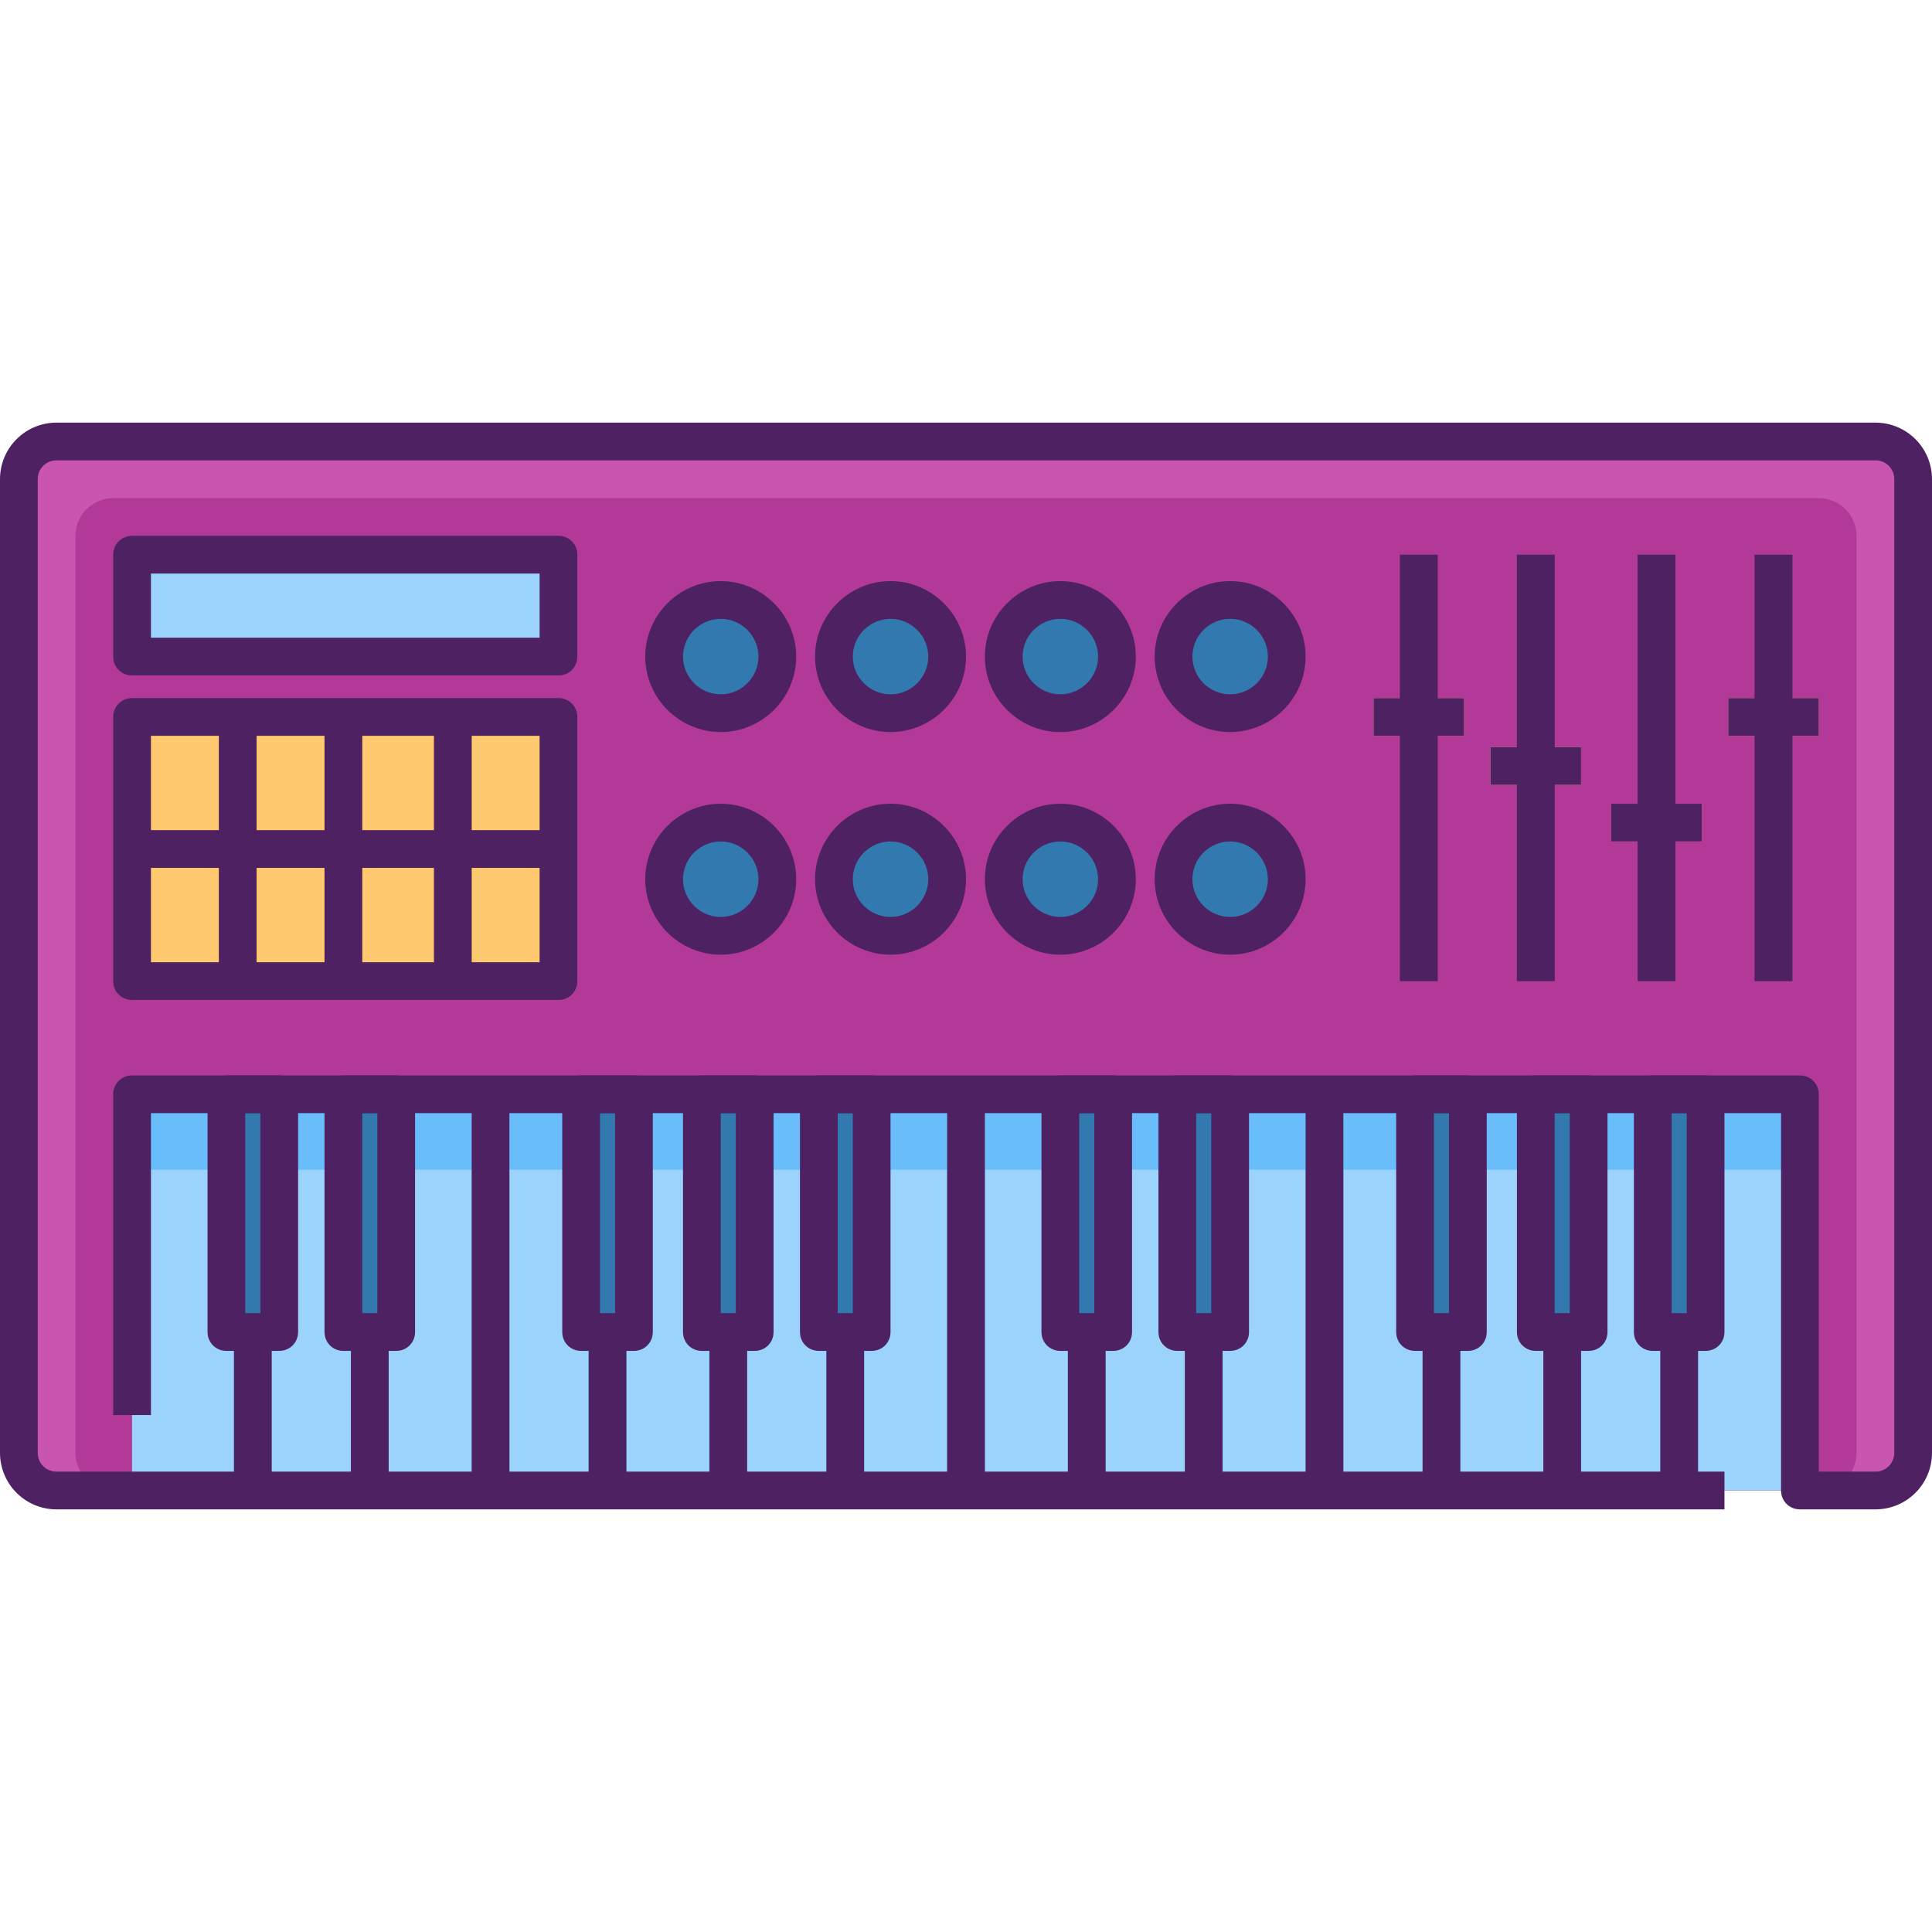 <svg id="Layer_1" enable-background="new 0 0 512 512" height="512" viewBox="0 0 512 512" width="512" xmlns="http://www.w3.org/2000/svg"><g id="XMLID_1_"><g id="XMLID_5144_"><path id="XMLID_1536_" d="m497 395h-482c-5.5 0-10-4.5-10-10v-258c0-5.5 4.5-10 10-10h482c5.5 0 10 4.5 10 10v258c0 5.5-4.5 10-10 10z" fill="#c955b0"/><path id="XMLID_1382_" d="m482 395h-452c-5.5 0-10-4.5-10-10v-243c0-5.5 4.5-10 10-10h452c5.5 0 10 4.5 10 10v243c0 5.5-4.5 10-10 10z" fill="#b23998"/><path id="XMLID_1412_" d="m35 290h442v105h-442z" fill="#9cd3fc"/><path id="XMLID_1718_" d="m35 290h442v20h-442z" fill="#6abdfb"/><g id="XMLID_1401_"><path id="XMLID_3038_" d="m62 322h10v73h-10z" fill="#6abdfb"/></g><g id="XMLID_1400_"><path id="XMLID_3037_" d="m93 322h10v73h-10z" fill="#6abdfb"/></g><g id="XMLID_1399_"><path id="XMLID_3036_" d="m125 290h10v105h-10z" fill="#6abdfb"/></g><g id="XMLID_1398_"><path id="XMLID_3035_" d="m156 322h10v73h-10z" fill="#6abdfb"/></g><g id="XMLID_1397_"><path id="XMLID_3034_" d="m188 322h10v73h-10z" fill="#6abdfb"/></g><g id="XMLID_1396_"><path id="XMLID_3033_" d="m219 322h10v73h-10z" fill="#6abdfb"/></g><g id="XMLID_1395_"><path id="XMLID_3032_" d="m251 290h10v105h-10z" fill="#6abdfb"/></g><g id="XMLID_1394_"><path id="XMLID_3031_" d="m283 322h10v73h-10z" fill="#6abdfb"/></g><g id="XMLID_1393_"><path id="XMLID_3030_" d="m314 322h10v73h-10z" fill="#6abdfb"/></g><g id="XMLID_1392_"><path id="XMLID_3029_" d="m346 290h10v105h-10z" fill="#6abdfb"/></g><g id="XMLID_1391_"><path id="XMLID_3028_" d="m377 322h10v73h-10z" fill="#6abdfb"/></g><g id="XMLID_1390_"><path id="XMLID_3027_" d="m409 322h10v73h-10z" fill="#6abdfb"/></g><g id="XMLID_1389_"><path id="XMLID_3026_" d="m440 322h10v73h-10z" fill="#6abdfb"/></g><path id="XMLID_1388_" d="m35 190h113v70h-113z" fill="#ffc970"/><path id="XMLID_1387_" d="m35 147h113v27h-113z" fill="#9cd3fc"/><g id="XMLID_1386_"><path id="XMLID_1585_" d="m465 147h10v113h-10z" fill="#8b2d77"/></g><g id="XMLID_1385_"><path id="XMLID_1584_" d="m434 147h10v113h-10z" fill="#8b2d77"/></g><g id="XMLID_1384_"><path id="XMLID_1580_" d="m402 147h10v113h-10z" fill="#8b2d77"/></g><g id="XMLID_1383_"><path id="XMLID_1579_" d="m371 147h10v113h-10z" fill="#8b2d77"/></g><circle id="XMLID_1378_" cx="191" cy="174" fill="#3179af" r="15"/><circle id="XMLID_1377_" cx="236" cy="174" fill="#3179af" r="15"/><circle id="XMLID_1376_" cx="281" cy="174" fill="#3179af" r="15"/><circle id="XMLID_1375_" cx="326" cy="174" fill="#3179af" r="15"/><circle id="XMLID_1374_" cx="191" cy="233" fill="#3179af" r="15"/><circle id="XMLID_1373_" cx="236" cy="233" fill="#3179af" r="15"/><circle id="XMLID_1372_" cx="281" cy="233" fill="#3179af" r="15"/><circle id="XMLID_1371_" cx="326" cy="233" fill="#3179af" r="15"/><g id="XMLID_1370_"><path id="XMLID_2263_" d="m35 220h113v10h-113z" fill="#ffb233"/></g><g id="XMLID_1369_"><path id="XMLID_2262_" d="m58 190h10v70h-10z" fill="#ffb233"/></g><g id="XMLID_1368_"><path id="XMLID_2261_" d="m86 190h10v70h-10z" fill="#ffb233"/></g><g id="XMLID_1367_"><path id="XMLID_2260_" d="m115 190h10v70h-10z" fill="#ffb233"/></g><g fill="#3179af"><path id="XMLID_1411_" d="m60 290h14v63h-14z"/><path id="XMLID_1410_" d="m91 290h14v63h-14z"/><path id="XMLID_1409_" d="m281 290h14v63h-14z"/><path id="XMLID_1408_" d="m312 290h14v63h-14z"/><path id="XMLID_1407_" d="m375 290h14v63h-14z"/><path id="XMLID_1406_" d="m407 290h14v63h-14z"/><path id="XMLID_1405_" d="m438 290h14v63h-14z"/><path id="XMLID_1404_" d="m154 290h14v63h-14z"/><path id="XMLID_1403_" d="m186 290h14v63h-14z"/><path id="XMLID_1402_" d="m217 290h14v63h-14z"/></g><g id="XMLID_1381_"><path id="XMLID_1620_" d="m458 185h24v10h-24z" fill="#ffc970"/></g><g id="XMLID_1380_"><path id="XMLID_1616_" d="m364 185h24v10h-24z" fill="#ffc970"/></g><g id="XMLID_397_"><path id="XMLID_1615_" d="m427 213h24v10h-24z" fill="#ffc970"/></g><g id="XMLID_387_"><path id="XMLID_1614_" d="m395 198h24v10h-24z" fill="#ffc970"/></g></g><g id="XMLID_4794_"><g id="XMLID_2223_"><path id="XMLID_3871_" d="m497 400h-20c-2.8 0-5-2.2-5-5v-100h-432v80h-10v-85c0-2.8 2.2-5 5-5h442c2.8 0 5 2.2 5 5v100h15c2.8 0 5-2.2 5-5v-258c0-2.8-2.2-5-5-5h-482c-2.8 0-5 2.2-5 5v258c0 2.8 2.2 5 5 5h442v10h-442c-8.3 0-15-6.7-15-15v-258c0-8.3 6.7-15 15-15h482c8.3 0 15 6.7 15 15v258c0 8.3-6.7 15-15 15z" fill="#4d2162"/></g><g id="XMLID_402_"><path id="XMLID_3868_" d="m74 358h-14c-2.8 0-5-2.2-5-5v-63c0-2.8 2.2-5 5-5h14c2.8 0 5 2.2 5 5v63c0 2.8-2.2 5-5 5zm-9-10h4v-53h-4z" fill="#4d2162"/></g><g id="XMLID_378_"><path id="XMLID_3865_" d="m105 358h-14c-2.8 0-5-2.2-5-5v-63c0-2.8 2.2-5 5-5h14c2.8 0 5 2.2 5 5v63c0 2.8-2.2 5-5 5zm-9-10h4v-53h-4z" fill="#4d2162"/></g><g id="XMLID_449_"><path id="XMLID_3862_" d="m295 358h-14c-2.8 0-5-2.2-5-5v-63c0-2.8 2.2-5 5-5h14c2.8 0 5 2.2 5 5v63c0 2.8-2.2 5-5 5zm-9-10h4v-53h-4z" fill="#4d2162"/></g><g id="XMLID_450_"><path id="XMLID_3859_" d="m326 358h-14c-2.8 0-5-2.2-5-5v-63c0-2.8 2.2-5 5-5h14c2.8 0 5 2.2 5 5v63c0 2.8-2.2 5-5 5zm-9-10h4v-53h-4z" fill="#4d2162"/></g><g id="XMLID_376_"><path id="XMLID_3856_" d="m389 358h-14c-2.8 0-5-2.2-5-5v-63c0-2.8 2.2-5 5-5h14c2.8 0 5 2.2 5 5v63c0 2.8-2.2 5-5 5zm-9-10h4v-53h-4z" fill="#4d2162"/></g><g id="XMLID_377_"><path id="XMLID_3853_" d="m421 358h-14c-2.8 0-5-2.2-5-5v-63c0-2.8 2.2-5 5-5h14c2.8 0 5 2.2 5 5v63c0 2.8-2.2 5-5 5zm-9-10h4v-53h-4z" fill="#4d2162"/></g><g id="XMLID_385_"><path id="XMLID_3850_" d="m452 358h-14c-2.8 0-5-2.2-5-5v-63c0-2.8 2.2-5 5-5h14c2.8 0 5 2.2 5 5v63c0 2.8-2.2 5-5 5zm-9-10h4v-53h-4z" fill="#4d2162"/></g><g id="XMLID_446_"><path id="XMLID_3847_" d="m168 358h-14c-2.8 0-5-2.2-5-5v-63c0-2.8 2.2-5 5-5h14c2.8 0 5 2.2 5 5v63c0 2.8-2.2 5-5 5zm-9-10h4v-53h-4z" fill="#4d2162"/></g><g id="XMLID_447_"><path id="XMLID_3837_" d="m200 358h-14c-2.8 0-5-2.2-5-5v-63c0-2.8 2.2-5 5-5h14c2.8 0 5 2.2 5 5v63c0 2.8-2.2 5-5 5zm-9-10h4v-53h-4z" fill="#4d2162"/></g><g id="XMLID_448_"><path id="XMLID_3834_" d="m231 358h-14c-2.8 0-5-2.2-5-5v-63c0-2.8 2.2-5 5-5h14c2.8 0 5 2.2 5 5v63c0 2.8-2.2 5-5 5zm-9-10h4v-53h-4z" fill="#4d2162"/></g><g id="XMLID_379_"><path id="XMLID_3833_" d="m62 353h10v42h-10z" fill="#4d2162"/></g><g id="XMLID_380_"><path id="XMLID_3832_" d="m93 353h10v42h-10z" fill="#4d2162"/></g><g id="XMLID_381_"><path id="XMLID_3831_" d="m125 290h10v105h-10z" fill="#4d2162"/></g><g id="XMLID_382_"><path id="XMLID_3830_" d="m156 353h10v42h-10z" fill="#4d2162"/></g><g id="XMLID_384_"><path id="XMLID_3829_" d="m188 353h10v42h-10z" fill="#4d2162"/></g><g id="XMLID_420_"><path id="XMLID_3828_" d="m219 353h10v42h-10z" fill="#4d2162"/></g><g id="XMLID_426_"><path id="XMLID_3827_" d="m251 290h10v105h-10z" fill="#4d2162"/></g><g id="XMLID_440_"><path id="XMLID_3826_" d="m283 353h10v42h-10z" fill="#4d2162"/></g><g id="XMLID_441_"><path id="XMLID_3825_" d="m314 353h10v42h-10z" fill="#4d2162"/></g><g id="XMLID_442_"><path id="XMLID_3824_" d="m346 290h10v105h-10z" fill="#4d2162"/></g><g id="XMLID_443_"><path id="XMLID_3823_" d="m377 353h10v42h-10z" fill="#4d2162"/></g><g id="XMLID_444_"><path id="XMLID_3822_" d="m409 353h10v42h-10z" fill="#4d2162"/></g><g id="XMLID_445_"><path id="XMLID_3821_" d="m440 353h10v42h-10z" fill="#4d2162"/></g><g id="XMLID_386_"><path id="XMLID_3818_" d="m148 265h-113c-2.8 0-5-2.2-5-5v-70c0-2.8 2.2-5 5-5h113c2.8 0 5 2.2 5 5v70c0 2.8-2.2 5-5 5zm-108-10h103v-60h-103z" fill="#4d2162"/></g><g id="XMLID_375_"><path id="XMLID_3815_" d="m148 179h-113c-2.8 0-5-2.2-5-5v-27c0-2.8 2.2-5 5-5h113c2.8 0 5 2.2 5 5v27c0 2.8-2.2 5-5 5zm-108-10h103v-17h-103z" fill="#4d2162"/></g><g id="XMLID_1677_"><path id="XMLID_3814_" d="m465 147h10v113h-10z" fill="#4d2162"/></g><g id="XMLID_401_"><path id="XMLID_3813_" d="m434 147h10v113h-10z" fill="#4d2162"/></g><g id="XMLID_398_"><path id="XMLID_3812_" d="m402 147h10v113h-10z" fill="#4d2162"/></g><g id="XMLID_451_"><path id="XMLID_3811_" d="m371 147h10v113h-10z" fill="#4d2162"/></g><g id="XMLID_395_"><path id="XMLID_3808_" d="m191 194c-11 0-20-9-20-20s9-20 20-20 20 9 20 20-9 20-20 20zm0-30c-5.5 0-10 4.5-10 10s4.5 10 10 10 10-4.5 10-10-4.5-10-10-10z" fill="#4d2162"/></g><g id="XMLID_456_"><path id="XMLID_3805_" d="m236 194c-11 0-20-9-20-20s9-20 20-20 20 9 20 20-9 20-20 20zm0-30c-5.5 0-10 4.5-10 10s4.5 10 10 10 10-4.5 10-10-4.5-10-10-10z" fill="#4d2162"/></g><g id="XMLID_457_"><path id="XMLID_3686_" d="m281 194c-11 0-20-9-20-20s9-20 20-20 20 9 20 20-9 20-20 20zm0-30c-5.5 0-10 4.5-10 10s4.5 10 10 10 10-4.5 10-10-4.5-10-10-10z" fill="#4d2162"/></g><g id="XMLID_458_"><path id="XMLID_3683_" d="m326 194c-11 0-20-9-20-20s9-20 20-20 20 9 20 20-9 20-20 20zm0-30c-5.5 0-10 4.5-10 10s4.5 10 10 10 10-4.5 10-10-4.5-10-10-10z" fill="#4d2162"/></g><g id="XMLID_462_"><path id="XMLID_3680_" d="m191 253c-11 0-20-9-20-20s9-20 20-20 20 9 20 20-9 20-20 20zm0-30c-5.5 0-10 4.5-10 10s4.5 10 10 10 10-4.5 10-10-4.5-10-10-10z" fill="#4d2162"/></g><g id="XMLID_461_"><path id="XMLID_3676_" d="m236 253c-11 0-20-9-20-20s9-20 20-20 20 9 20 20-9 20-20 20zm0-30c-5.5 0-10 4.5-10 10s4.5 10 10 10 10-4.5 10-10-4.5-10-10-10z" fill="#4d2162"/></g><g id="XMLID_460_"><path id="XMLID_3644_" d="m281 253c-11 0-20-9-20-20s9-20 20-20 20 9 20 20-9 20-20 20zm0-30c-5.5 0-10 4.5-10 10s4.5 10 10 10 10-4.5 10-10-4.5-10-10-10z" fill="#4d2162"/></g><g id="XMLID_459_"><path id="XMLID_3641_" d="m326 253c-11 0-20-9-20-20s9-20 20-20 20 9 20 20-9 20-20 20zm0-30c-5.5 0-10 4.5-10 10s4.5 10 10 10 10-4.5 10-10-4.5-10-10-10z" fill="#4d2162"/></g><g id="XMLID_455_"><path id="XMLID_3640_" d="m35 220h113v10h-113z" fill="#4d2162"/></g><g id="XMLID_465_"><path id="XMLID_3639_" d="m58 190h10v70h-10z" fill="#4d2162"/></g><g id="XMLID_467_"><path id="XMLID_3638_" d="m86 190h10v70h-10z" fill="#4d2162"/></g><g id="XMLID_468_"><path id="XMLID_3631_" d="m115 190h10v70h-10z" fill="#4d2162"/></g><g id="XMLID_1379_"><path id="XMLID_2449_" d="m458 185h24v10h-24z" fill="#4d2162"/></g><g id="XMLID_452_"><path id="XMLID_2409_" d="m364 185h24v10h-24z" fill="#4d2162"/></g><g id="XMLID_454_"><path id="XMLID_2398_" d="m427 213h24v10h-24z" fill="#4d2162"/></g><g id="XMLID_453_"><path id="XMLID_2393_" d="m395 198h24v10h-24z" fill="#4d2162"/></g></g></g></svg>